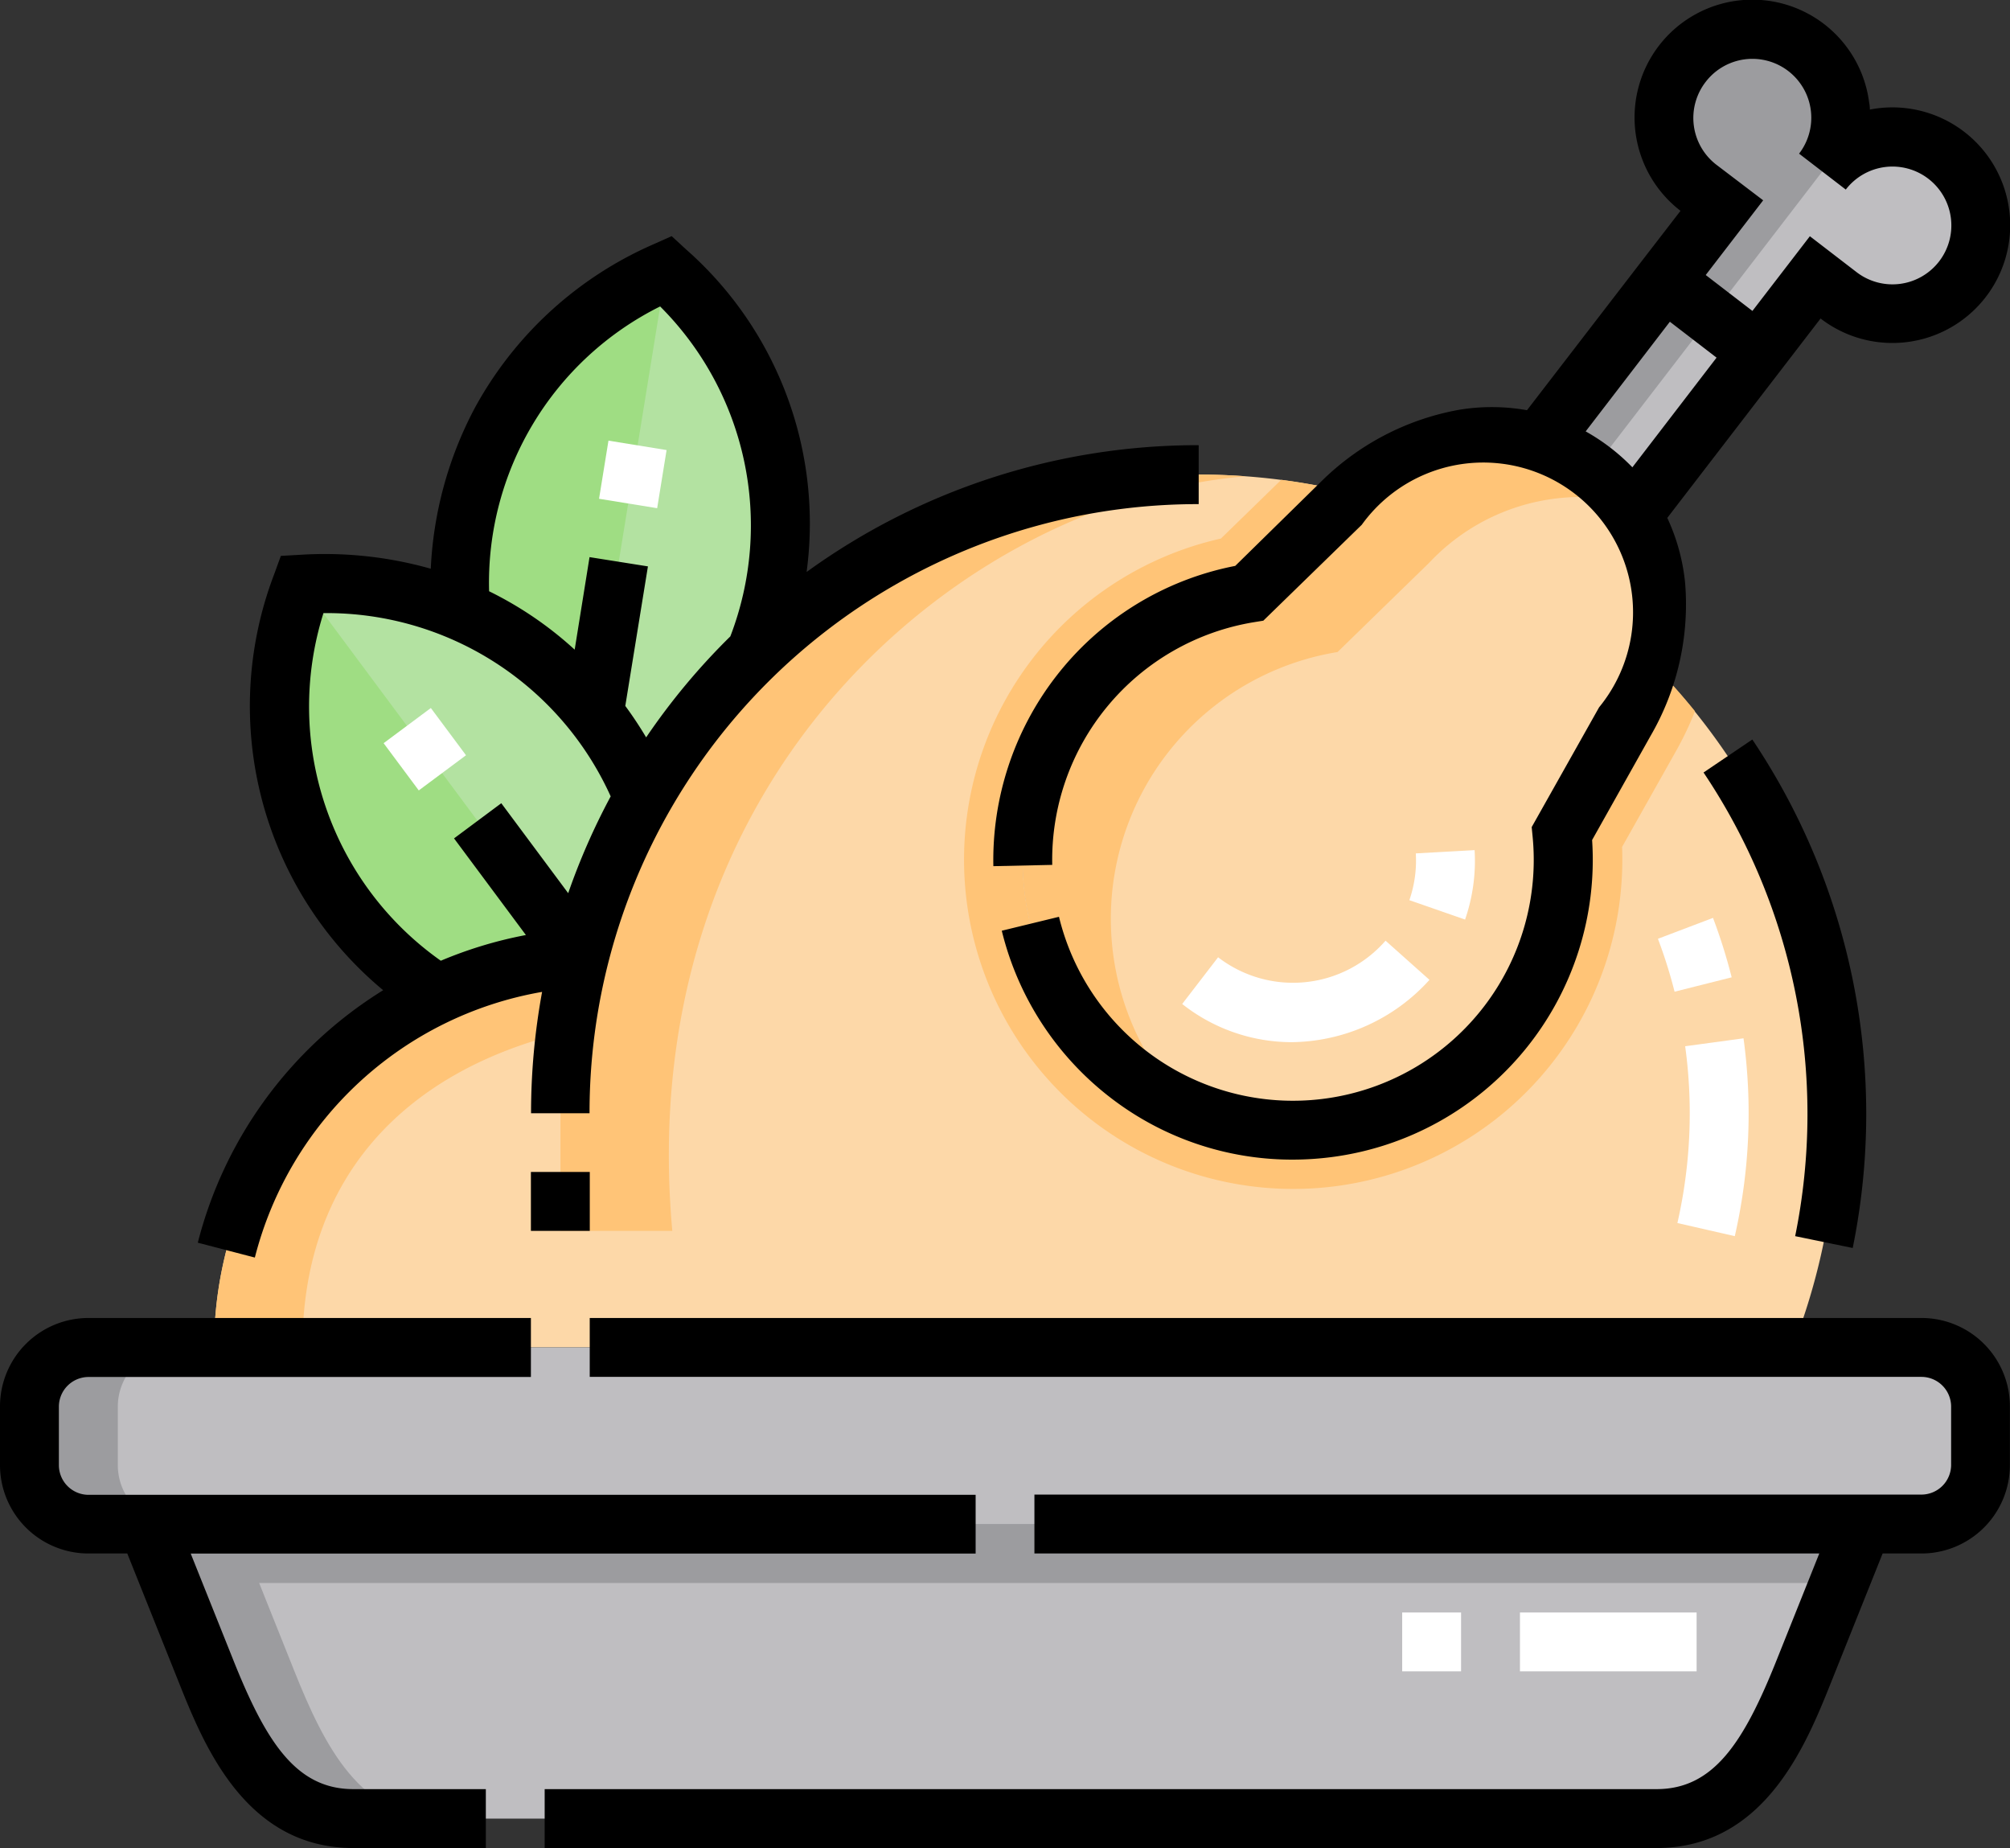 <svg xmlns="http://www.w3.org/2000/svg" width="40.586" height="37.308" viewBox="0 0 40.586 37.308">
  <rect x="0" y="0" width="40.586" height="37.308" fill="#333333" stroke="none"/>
  <g id="food-and-restaurant" transform="translate(0 -20.676)">
    <g id="Group_10" data-name="Group 10" transform="translate(0.595 21.269)">
      <g id="Group_4" data-name="Group 4" transform="translate(0 0)">
        <path id="Path_15" data-name="Path 15" d="M72.994,153.654a5.456,5.456,0,0,1,2.447-9.711l1.853-1.805q.112-.109.229-.21a12.9,12.9,0,0,0-15.61,9.371,7.887,7.887,0,0,0-7.377,7.87H86.408a12.923,12.923,0,0,0-2.89-13.856,5.152,5.152,0,0,1-.5,1.227L81.751,148.8a5.456,5.456,0,0,1-8.757,4.858Z" transform="translate(-50.807 -132.562)" fill="#fdd8a8" fill-rule="evenodd"/>
        <path id="Path_16" data-name="Path 16" d="M248.842,154.9a5.456,5.456,0,0,1,2.447-9.711l1.853-1.805q.112-.109.229-.21a12.881,12.881,0,0,0-1.439-.271l-1.218,1.186a6.646,6.646,0,1,0,8.1,6.226l1.095-1.946a6.364,6.364,0,0,0,.377-.794,12.844,12.844,0,0,0-.915-1.016,5.152,5.152,0,0,1-.5,1.227l-1.269,2.255a5.456,5.456,0,0,1-8.757,4.858Z" transform="translate(-226.656 -133.81)" fill="#ffc477" fill-rule="evenodd"/>
        <path id="Path_17" data-name="Path 17" d="M71.6,169.313a6.885,6.885,0,0,0,2.749,8.274,7.845,7.845,0,0,1,2.857-.737,12.805,12.805,0,0,1,1.292-3.222A6.88,6.88,0,0,0,71.6,169.313Z" transform="translate(-66.105 -158.112)" fill="#b3e2a1" fill-rule="evenodd"/>
        <path id="Path_18" data-name="Path 18" d="M272.005,132.63c-1.61-1.238-3.688-.679-5.064.661l-1.853,1.805a5.457,5.457,0,1,0,6.309,4.852l1.269-2.255C273.609,136.019,273.616,133.868,272.005,132.63Z" transform="translate(-240.455 -123.715)" fill="#fdd8a8" fill-rule="evenodd"/>
        <path id="Path_19" data-name="Path 19" d="M396.391,93.545l-1.885-1.45-2.533,3.293a3.379,3.379,0,0,1,1.885,1.45Z" transform="translate(-361.496 -87.027)" fill="#bfbec1" fill-rule="evenodd"/>
        <path id="Path_20" data-name="Path 20" d="M429.524,30.705a1.784,1.784,0,0,0-2.5.327,1.784,1.784,0,1,0-2.5.327l.471.362-1.16,1.508,1.885,1.45,1.16-1.508.471.362a1.784,1.784,0,0,0,2.175-2.828Z" transform="translate(-390.824 -28.161)" fill="#6b809b" fill-rule="evenodd"/>
        <path id="Path_21" data-name="Path 21" d="M8.689,363.83A1.193,1.193,0,0,0,7.5,365.019v1.189A1.193,1.193,0,0,0,8.689,367.4H45.708a1.193,1.193,0,0,0,1.189-1.189v-1.189a1.193,1.193,0,0,0-1.189-1.189Z" transform="translate(-7.5 -337.222)" fill="#bfbec1" fill-rule="evenodd"/>
        <path id="Path_22" data-name="Path 22" d="M72.14,408.83H37.5l1.189,2.973c.607,1.518,1.338,2.973,2.973,2.973H67.979c1.635,0,2.365-1.455,2.973-2.973Z" transform="translate(-35.122 -378.655)" fill="#bfbec1" fill-rule="evenodd"/>
        <path id="Path_23" data-name="Path 23" d="M38.856,408.83H37.5l1.189,2.973c.607,1.518,1.338,2.973,2.973,2.973h1.784c-1.635,0-2.365-1.455-2.973-2.973l-.713-1.784H71.665l.476-1.189Z" transform="translate(-35.122 -378.655)" fill="#9c9c9f" fill-rule="evenodd"/>
        <path id="Path_24" data-name="Path 24" d="M8.689,363.83A1.193,1.193,0,0,0,7.5,365.019v1.189A1.193,1.193,0,0,0,8.689,367.4h1.782a1.193,1.193,0,0,1-1.187-1.189v-1.189a1.193,1.193,0,0,1,1.189-1.189Z" transform="translate(-7.5 -337.222)" fill="#9c9c9f" fill-rule="evenodd"/>
        <path id="Path_25" data-name="Path 25" d="M75.364,141.584A12.9,12.9,0,0,0,61.912,151.3a7.887,7.887,0,0,0-7.377,7.87h1.784c0-3.5,2.147-5.6,5.31-6.363-.045.575-.088.984-.1,1.475v2.535h2.258C62.954,147.525,69.785,142.046,75.364,141.584Z" transform="translate(-50.807 -132.562)" fill="#ffc477" fill-rule="evenodd"/>
        <path id="Path_26" data-name="Path 26" d="M74.354,177.731a7.844,7.844,0,0,1,2.8-.733l.054,0L71.6,169.457A6.885,6.885,0,0,0,74.354,177.731Z" transform="translate(-66.105 -158.257)" fill="#9fdd83" fill-rule="evenodd"/>
        <path id="Path_27" data-name="Path 27" d="M120.8,100.32a12.841,12.841,0,0,1,2.259-2.908,6.869,6.869,0,0,0-1.8-7.728,6.884,6.884,0,0,0-4.148,6.854A6.882,6.882,0,0,1,120.8,100.32Z" transform="translate(-108.4 -84.808)" fill="#b3e2a1" fill-rule="evenodd"/>
        <path id="Path_28" data-name="Path 28" d="M121.233,89.685a6.886,6.886,0,0,0-4.147,6.862,6.74,6.74,0,0,1,2.7,2.059Z" transform="translate(-108.382 -84.808)" fill="#9fdd83" fill-rule="evenodd"/>
        <path id="Path_29" data-name="Path 29" d="M272.005,132.63c-1.61-1.238-3.688-.679-5.064.661l-1.853,1.805a5.458,5.458,0,0,0-1.2,10.433,5.457,5.457,0,0,1,2.98-9.244l1.853-1.805a4.2,4.2,0,0,1,3.893-1.242A3.372,3.372,0,0,0,272.005,132.63Z" transform="translate(-240.455 -123.715)" fill="#ffc477" fill-rule="evenodd"/>
        <path id="Path_30" data-name="Path 30" d="M396.391,93.545l-1.885-1.45-2.533,3.293a3.335,3.335,0,0,1,1.074.554l2.4-3.122Z" transform="translate(-361.496 -87.027)" fill="#9c9c9f" fill-rule="evenodd"/>
        <path id="Path_31" data-name="Path 31" d="M429.524,30.705a1.784,1.784,0,0,0-2.5.327,1.784,1.784,0,1,0-2.5.327l.471.362-1.16,1.508,1.885,1.45,1.16-1.508.471.362a1.784,1.784,0,0,0,2.175-2.828Z" transform="translate(-390.824 -28.161)" fill="#bfbec1" fill-rule="evenodd"/>
        <path id="Path_32" data-name="Path 32" d="M427.023,31.032a1.784,1.784,0,1,0-2.5.327l.471.362-1.16,1.508.943.725Z" transform="translate(-390.824 -28.161)" fill="#9c9c9f" fill-rule="evenodd"/>
      </g>
      <g id="Group_5" data-name="Group 5" transform="translate(7.151 13.7)">
        <path id="Path_33" data-name="Path 33" d="M0,0H1.189V1.189H0Z" transform="translate(0 0.71) rotate(-36.664)" fill="#fff"/>
      </g>
      <g id="Group_6" data-name="Group 6" transform="translate(11.501 8.302)">
        <path id="Path_34" data-name="Path 34" d="M0,0H1.189V1.189H0Z" transform="matrix(0.16, -0.987, 0.987, 0.16, 0, 1.174)" fill="#fff"/>
      </g>
      <g id="Group_7" data-name="Group 7" transform="translate(32.882 17.937)">
        <path id="Path_35" data-name="Path 35" d="M423.873,260.872l-1.159-.265a9.951,9.951,0,0,0,.157-3.569l1.178-.16A11.139,11.139,0,0,1,423.873,260.872Zm-1.216-4.935a9.8,9.8,0,0,0-.336-1.068l1.112-.422a11.025,11.025,0,0,1,.377,1.2Z" transform="translate(-422.321 -254.447)" fill="#fff"/>
      </g>
      <g id="Group_8" data-name="Group 8" transform="translate(23.274 16.572)">
        <path id="Path_36" data-name="Path 36" d="M303.305,241.1a3.572,3.572,0,0,1-2.2-.771l.725-.943a2.479,2.479,0,0,0,3.381-.335l.887.791A3.8,3.8,0,0,1,303.305,241.1Zm3.51-2.476-1.123-.391a2.445,2.445,0,0,0,.13-.944l1.187-.066A3.629,3.629,0,0,1,306.816,238.627Z" transform="translate(-301.103 -237.226)" fill="#fff"/>
      </g>
      <g id="Group_9" data-name="Group 9" transform="translate(27.718 31.959)">
        <path id="Path_37" data-name="Path 37" d="M363.112,432.519h-3.567V431.33h3.567Zm-4.756,0h-1.189V431.33h1.189Z" transform="translate(-357.167 -431.33)" fill="#fff"/>
      </g>
      <path id="Path_38" data-name="Path 38" d="M423.828,408.83h0Z" transform="translate(-390.826 -378.655)" fill="blue" fill-rule="evenodd"/>
    </g>
    <g id="Group_11" data-name="Group 11" transform="translate(0 20.676)">
      <path id="Path_39" data-name="Path 39" d="M166.553,356.33H139.659v1.189h26.894a.6.6,0,0,1,.595.595V359.3a.6.6,0,0,1-.595.595H148.638v1.189h15.848l-.863,2.157c-.658,1.646-1.266,2.6-2.421,2.6H138.749v1.189H161.2c2.186,0,3.024-2.095,3.525-3.346l1.04-2.6h.786a1.786,1.786,0,0,0,1.784-1.784v-1.189A1.785,1.785,0,0,0,166.553,356.33Z" transform="translate(-127.751 -329.723)"/>
      <path id="Path_40" data-name="Path 40" d="M4.714,363.243l-.863-2.157H19.7V359.9H1.784a.6.6,0,0,1-.595-.595v-1.189a.6.6,0,0,1,.595-.595H10.72V356.33H1.784A1.786,1.786,0,0,0,0,358.114V359.3a1.786,1.786,0,0,0,1.784,1.784H2.57l1.04,2.6c.5,1.252,1.338,3.346,3.525,3.346H9.81v-1.189H7.134c-1.155,0-1.762-.953-2.421-2.6Z" transform="translate(0 -329.723)"/>
      <path id="Path_41" data-name="Path 41" d="M436.927,219.275A13.565,13.565,0,0,0,434.9,209.01l-.985.666a12.369,12.369,0,0,1,1.85,9.36Z" transform="translate(-399.517 -194.081)"/>
      <path id="Path_42" data-name="Path 42" d="M50.39,101.14l1.152.3a7.265,7.265,0,0,1,5.8-5.363,13.563,13.563,0,0,0-.223,2.45H58.3A12.283,12.283,0,0,1,70.6,86.23V85.04a13.47,13.47,0,0,0-7.917,2.56,7.368,7.368,0,0,0-2.437-6.515l-.288-.265-.357.16a7.539,7.539,0,0,0-3.624,3.32,7.681,7.681,0,0,0-.883,3.234,7.863,7.863,0,0,0-2.636-.281l-.391.022-.134.368a7.459,7.459,0,0,0,2.2,8.4A8.454,8.454,0,0,0,50.39,101.14Zm9.336-18.9A6.249,6.249,0,0,1,61.143,88.9a13.439,13.439,0,0,0-1.7,2.039c-.127-.214-.267-.426-.421-.635l.457-2.817L58.3,87.3,58,89.168a7.362,7.362,0,0,0-1.728-1.179A6.23,6.23,0,0,1,59.726,82.239Zm-6.8,6.19h.021a6.292,6.292,0,0,1,5.78,3.7,13.454,13.454,0,0,0-.858,1.954l-1.351-1.816-.954.71,1.451,1.951a8.463,8.463,0,0,0-1.718.519,6.278,6.278,0,0,1-2.371-7.014Z" transform="translate(-46.396 -76.053)"/>
      <path id="Path_43" data-name="Path 43" d="M254.269,34.347a6.066,6.066,0,0,0-1.253,3.815l1.189-.026a4.861,4.861,0,0,1,4.077-4.9l.185-.03,1.988-1.936a3.024,3.024,0,1,1,4.792,3.685l-1.361,2.418.018.186a4.862,4.862,0,0,1-9.563,1.625l-1.155.281a6.067,6.067,0,0,0,2.19,3.366,6.005,6.005,0,0,0,3.676,1.255,6.151,6.151,0,0,0,.8-.052,6.051,6.051,0,0,0,5.254-6.4l1.179-2.1a5.29,5.29,0,0,0,.7-3.078,4.048,4.048,0,0,0-.361-1.325l2.237-2.909.858-1.116a2.378,2.378,0,1,0,.995-4.218q0-.075-.015-.149a2.378,2.378,0,1,0-3.808,2.193l-.8,1.037-2.3,2.988a4.048,4.048,0,0,0-1.373-.008,5.291,5.291,0,0,0-2.8,1.465L257.9,32.1A6.026,6.026,0,0,0,254.269,34.347ZM267.4,22.328a1.189,1.189,0,0,1,1.885,1.45l.943.725a1.189,1.189,0,1,1,.218,1.667l-.943-.725-1.16,1.508-.943-.725,1.16-1.508L267.613,24A1.19,1.19,0,0,1,267.4,22.328Zm-.724,4.843.943.725-1.7,2.214a4.092,4.092,0,0,0-.943-.725Z" transform="translate(-232.958 -20.676)"/>
      <path id="Path_44" data-name="Path 44" d="M135.23,319.144h1.189v1.189H135.23Z" transform="translate(-124.51 -295.485)"/>
    </g>
  </g>
</svg>
